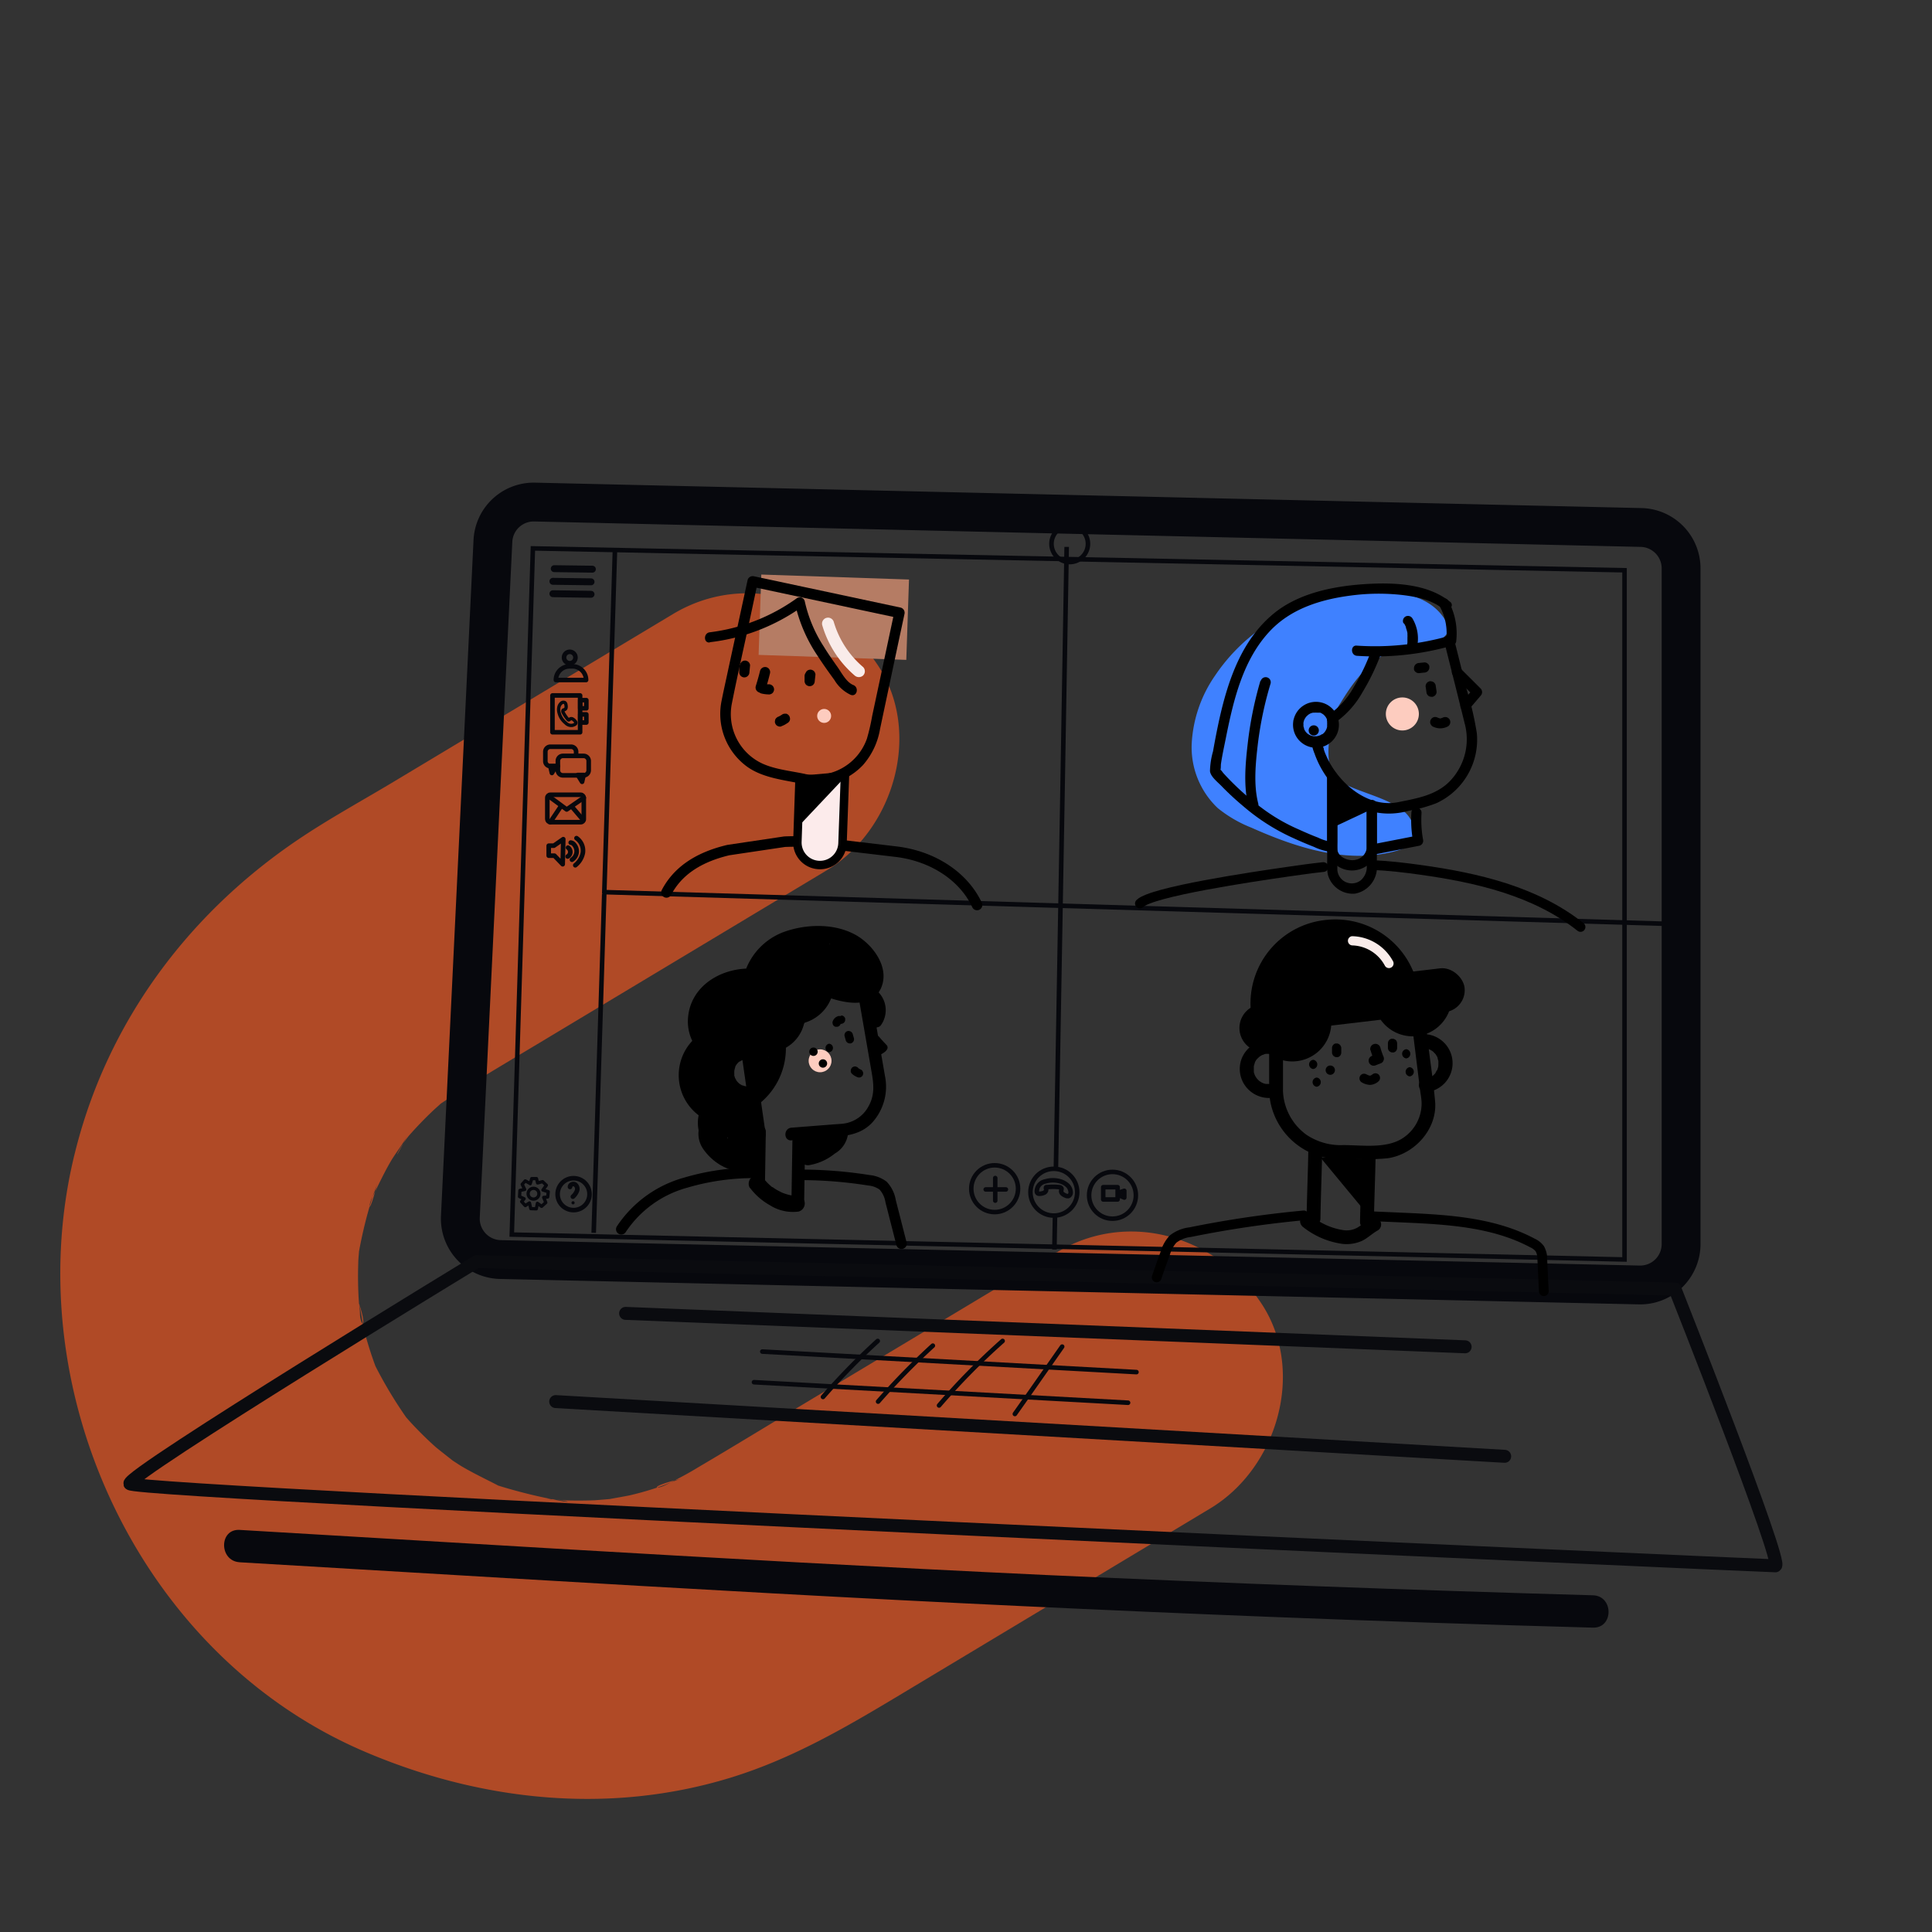 <svg xmlns="http://www.w3.org/2000/svg" viewBox="0 0 304 304"><rect x="0" y="0" width="304" height="304" fill="#333333" stroke="none"/><defs><style>.cls-1{opacity:0.83;}.cls-2{fill:#c94e23;}.cls-3{fill:#3f81ff;}.cls-10,.cls-15,.cls-16,.cls-17,.cls-18,.cls-19,.cls-20,.cls-4,.cls-5,.cls-6,.cls-7,.cls-9{fill:none;}.cls-15,.cls-18,.cls-19,.cls-20,.cls-4,.cls-5,.cls-6,.cls-9{stroke:#07080d;}.cls-10,.cls-11,.cls-16,.cls-4,.cls-5,.cls-6{stroke-miterlimit:10;}.cls-4{stroke-width:6.11px;}.cls-18,.cls-5{stroke-width:0.71px;}.cls-6,.cls-9{stroke-width:0.72px;}.cls-7{stroke:#0a0b0f;stroke-width:2.04px;}.cls-10,.cls-11,.cls-15,.cls-17,.cls-18,.cls-19,.cls-20,.cls-7,.cls-9{stroke-linecap:round;}.cls-15,.cls-17,.cls-18,.cls-19,.cls-20,.cls-7,.cls-9{stroke-linejoin:round;}.cls-8{fill:#07080d;}.cls-10,.cls-11,.cls-16,.cls-17{stroke:#000;}.cls-10{stroke-width:1.66px;}.cls-11{fill:#fcebeb;stroke-width:1.33px;}.cls-12{fill:#b57c64;}.cls-13{fill:#fdccbf;}.cls-14{fill:#f9ecea;}.cls-15{stroke-width:1.09px;}.cls-16{stroke-width:0.32px;}.cls-17{stroke-width:1.53px;}.cls-19{stroke-width:0.52px;}.cls-20{stroke-width:0.51px;}.cls-21{fill:#f2e2e2;}</style></defs><g id="scene_14" data-name="scene 14"><g class="cls-1"><path class="cls-2" d="M166.22,197.05l-40.09,24.06c-5.44,3.27-10.87,6.59-16.34,9.81-1.62,1-3.26,1.83-4.93,2.69-1.84.95-2.92.31,2.24-.91a23.75,23.75,0,0,0-2.4.91q-2.7,1-5.48,1.65c-.89.22-6.91,1.18-2.53.65s-2.29.12-3.18.16c-1.65.06-3.31.06-5,0a14.93,14.93,0,0,0-2.46-.16c1.32-.23,5.52.88,1.69.16a82.42,82.42,0,0,1-9.56-2.38c-5-1.59,4.58,2.32-.12-.11-1.84-.95-3.7-1.83-5.48-2.89-.73-.44-5.87-3.88-2.2-1.32s-1.25-1.15-1.93-1.77c-1.26-1.13-2.46-2.32-3.62-3.56-.58-.62-1.13-1.28-1.71-1.91-2-2.16,3.49,4.77,1.13,1.37a68.35,68.35,0,0,1-5.12-8.43c-2.54-5.09,1.87,5.13-.07-.15-.66-1.79-1.24-3.61-1.72-5.46-.4-1.58-.5-3.41-1.05-4.93,1.65,4.53.5,4.41.35,2.32,0-.82-.15-1.65-.2-2.48-.11-1.85-.13-3.72-.07-5.57,0-.83.14-1.65.14-2.47,0-2.79-.92,5.53-.21,1.68a71.36,71.36,0,0,1,2.28-9.58c.25-.75.63-1.55.82-2.33-1.43,5.6-1.56,3.75-.77,2.18.93-1.85,1.79-3.71,2.83-5.5.83-1.42,1.94-2.74,2.69-4.19-3,5.82-1.38,1.9.29,0q1.68-1.9,3.52-3.66c.62-.59,1.27-1.14,1.89-1.73,3.41-3.25-4.85,3.34-.88.71,5-3.34,10.25-6.42,15.45-9.54l45.66-27.42c10.55-6.33,15.08-21.67,8.06-32.26s-21-14.84-32.26-8.06l-43.31,26C57,126,51.21,129.1,45.87,132.82,29.26,144.36,17.08,160.89,12,180.56c-9.71,37.24,9.43,79.62,45.24,95,18.23,7.83,38.51,10.05,57.71,4.16,9.58-2.94,18-7.83,26.49-12.93l49-29.44C201,231,205.5,215.7,198.48,205.1s-21-14.84-32.26-8Z"/></g><path class="cls-3" d="M191.18,106.32a20.66,20.66,0,0,0-3.66,10.6,13.16,13.16,0,0,0,4.08,10.22,20.06,20.06,0,0,0,5.3,3.09c7.08,3.16,15,5.71,22.51,3.74,1.77-.46,3.69-1.39,4.16-3.16.28-1.05-1.11-1-1.64-1.93-1.68-3-7.8-4-10.77-5.74s-2.19-6.42-1.47-9.8a9.28,9.28,0,0,1,1.28-2.79c2.2-3.61,5.15-7.59,9.49-8.64,2.37-.57,9.73-.44,6.64-4.81-4.74-6.71-18.25-3.62-24.09-.87A28.81,28.81,0,0,0,191.18,106.32Z"/><path class="cls-4" d="M78.73,198.19l179.2,4a6.44,6.44,0,0,0,6.59-6.44V89.47A6.44,6.44,0,0,0,258.23,83L84.15,79a6.43,6.43,0,0,0-6.59,6.13L72.44,191.44A6.44,6.44,0,0,0,78.73,198.19Z"/><polygon class="cls-5" points="80.53 194.26 255.62 198.18 255.62 89.73 83.85 86.29 80.53 194.26"/><path class="cls-6" d="M166,191.43c-.06,3.29-.09,5.18-.09,5.18"/><path class="cls-6" d="M167.84,86.05c0,1.13-1.18,68.75-1.69,97.67"/><line class="cls-6" x1="94.86" y1="140.37" x2="263.56" y2="145.4"/><path class="cls-7" d="M75,198.52S20,232,20.43,233.46s257.49,12.92,258.93,12.92-15.8-43.55-15.8-43.55Z"/><path class="cls-8" d="M37.66,245.82c28,1.65,56,3.36,84,4.9q39,2.15,78.08,3.69,25.46,1,50.91,1.7c3.28.09,3.27-5,0-5.09q-43-1.23-86-3.19c-25.84-1.21-51.68-2.66-77.51-4.17l-49.43-2.93c-3.27-.19-3.26,4.89,0,5.09Z"/><path class="cls-9" d="M146.78,211.74a111.73,111.73,0,0,0-8.61,8.8"/><path class="cls-9" d="M138.11,211a108.48,108.48,0,0,0-8.61,8.81"/><path class="cls-9" d="M157.76,211a106,106,0,0,0-10,10.15"/><path class="cls-9" d="M167.13,211.89c-.39.54-4.94,7.09-7.44,10.6"/><path class="cls-10" d="M104.87,140.42c1.64-3.12,4.67-5.46,9.74-6.66l8.85-1.32a42.9,42.9,0,0,1,5.07.09L140.92,134c6,.7,10.77,4,12.82,8.4"/><path class="cls-11" d="M125.8,122.74l7.15-.64-.38,10.59a3.54,3.54,0,0,1-3.67,3.42h0a3.54,3.54,0,0,1-3.43-3.66Z"/><rect class="cls-12" x="119.57" y="90.8" width="23.25" height="12.65" transform="translate(3.35 -4.37) rotate(1.93)"/><path d="M126.66,121.78c-2.18-.47-4.67-.7-6.72-1.64a8.58,8.58,0,0,1-4.77-9.5c.9-4.53,1.93-9,2.9-13.56l1.14-5.36-1,.58,20.2,4.31,2.91.62-.58-1-2.1,9.85-1.4,6.56a33.38,33.38,0,0,1-.83,3.59,8.57,8.57,0,0,1-9.74,5.56c-1-.2-1.48,1.38-.44,1.58a10.25,10.25,0,0,0,9.57-3,11.47,11.47,0,0,0,2.68-5.69L141.38,101l.94-4.39a.84.84,0,0,0-.58-1l-20.19-4.31-2.91-.62a.83.83,0,0,0-1,.57l-3,13.85c-.36,1.71-.75,3.41-1.09,5.12a10.28,10.28,0,0,0,3.93,10.36c2.48,1.82,5.78,2.13,8.71,2.75C127.25,123.58,127.7,122,126.66,121.78Z"/><path d="M126.7,106.17l-.11,1h1.6l0-.79a.57.57,0,0,0-.07-.31.6.6,0,0,0-.16-.26.63.63,0,0,0-.26-.16.55.55,0,0,0-.31-.07.83.83,0,0,0-.56.23.81.81,0,0,0-.23.57l0,.79a.64.64,0,0,0,.07.31.56.56,0,0,0,.17.26.51.51,0,0,0,.25.16.57.57,0,0,0,.31.07.81.81,0,0,0,.57-.23l.12-.16a.84.84,0,0,0,.11-.41l.11-1a.67.67,0,0,0-.07-.31.62.62,0,0,0-.17-.26.6.6,0,0,0-.25-.16.67.67,0,0,0-.31-.07.86.86,0,0,0-.57.23l-.12.17a.8.8,0,0,0-.11.4Z"/><path d="M116.43,104.74l-.11,1.05h1.6l0-.8a.67.67,0,0,0-.07-.31.66.66,0,0,0-.42-.42.67.67,0,0,0-.31-.07.81.81,0,0,0-.56.23.87.87,0,0,0-.24.57l0,.8a.51.51,0,0,0,.07.3.63.63,0,0,0,.16.26.73.73,0,0,0,.26.17.67.67,0,0,0,.31.07.8.8,0,0,0,.56-.24l.13-.16a.83.83,0,0,0,.11-.4l.1-1.05a.56.56,0,0,0-.06-.31.62.62,0,0,0-.17-.25.56.56,0,0,0-.26-.17.6.6,0,0,0-.3-.07.8.8,0,0,0-.57.24l-.12.16a.71.71,0,0,0-.11.4Z"/><path d="M111.7,101.05a31.17,31.17,0,0,0,14.57-5.62L125.1,95a24.06,24.06,0,0,0,3.55,8.2c.84,1.3,1.74,2.56,2.65,3.81a5.89,5.89,0,0,0,2.55,2.32c1,.38,1.37-1.17.42-1.54-1.1-.44-1.84-1.92-2.49-2.84s-1.49-2.11-2.16-3.21a21.61,21.61,0,0,1-3-7.17.81.81,0,0,0-1.18-.48,29.65,29.65,0,0,1-13.76,5.4c-1,.12-1,1.72,0,1.6Z"/><path d="M121,107.67l-.52,0,.22,0-.47-.09a.84.84,0,0,0-.62.08.61.61,0,0,0-.22.2.59.59,0,0,0-.14.27.79.79,0,0,0,.08.62.82.82,0,0,0,.47.37,5.4,5.4,0,0,0,1.2.15.57.57,0,0,0,.31-.07.51.51,0,0,0,.25-.16.56.56,0,0,0,.17-.26.64.64,0,0,0,.07-.31.8.8,0,0,0-.24-.56.82.82,0,0,0-.56-.24Z"/><path d="M122.92,114.29c.21-.09.41-.17.61-.28l.4-.25a.7.7,0,0,0,.22-.2.57.57,0,0,0,.14-.28.55.55,0,0,0,0-.31.63.63,0,0,0-.1-.3.82.82,0,0,0-.47-.37l-.22,0a.8.8,0,0,0-.4.11,4.46,4.46,0,0,1-.77.43l.19-.08,0,0a.5.5,0,0,0-.27.14.63.63,0,0,0-.21.22.55.55,0,0,0-.09.3.58.58,0,0,0,0,.32l.08.19a.81.81,0,0,0,.29.29l.19.08a.75.75,0,0,0,.42,0Z"/><path d="M120.47,108.41c.26-.8.48-1.61.68-2.43a.81.81,0,0,0-.55-1,.83.83,0,0,0-1,.56c-.2.82-.43,1.62-.68,2.42a.81.81,0,0,0,.56,1,.82.82,0,0,0,1-.56Z"/><circle class="cls-13" cx="129.68" cy="112.65" r="1.1"/><path class="cls-14" d="M129.38,98.38a16.59,16.59,0,0,0,5.1,7.91,1,1,0,0,0,1.33,0,.94.94,0,0,0,0-1.33,14.8,14.8,0,0,1-4.61-7.08.94.94,0,0,0-1.82.5Z"/><polygon points="133 122.23 125.57 130.1 126.05 122.81 130.66 122.59 133 122.23"/><line class="cls-6" x1="95.08" y1="140.63" x2="93.42" y2="193.98"/><line class="cls-6" x1="96.77" y1="86.29" x2="95.08" y2="140.63"/><path class="cls-15" d="M93,93.51l-6-.09Z"/><path class="cls-15" d="M93,91.55l-6-.08Z"/><path class="cls-15" d="M93.21,89.56l-6-.08Z"/><circle class="cls-6" cx="168.32" cy="85.57" r="2.87"/><circle class="cls-6" cx="90.25" cy="187.9" r="2.51"/><rect class="cls-6" x="86.12" y="125.06" width="5.74" height="4.31" rx="0.47"/><polyline class="cls-9" points="86.44 125.36 89.17 127.37 91.86 125.52"/><line class="cls-9" x1="86.59" y1="129.36" x2="88.27" y2="126.85"/><line class="cls-9" x1="90.02" y1="126.97" x2="91.77" y2="129.03"/><circle class="cls-6" cx="89.65" cy="103.46" r="0.9"/><path class="cls-9" d="M89.62,104.85h.45A2.15,2.15,0,0,1,92.22,107v0a0,0,0,0,1,0,0H87.47a0,0,0,0,1,0,0v0a2.15,2.15,0,0,1,2.15-2.15Z"/><circle class="cls-13" cx="220.66" cy="112.34" r="2.6"/><path d="M206.74,118.26c1.42,4.44,5.34,8.67,10,9.61a11.27,11.27,0,0,0,4.9-.29,22.23,22.23,0,0,0,4.4-1.21,11,11,0,0,0,6.34-11,50.29,50.29,0,0,0-1.61-6.92l-2-8c-.24-1-1.79-.57-1.54.43,1.07,4.28,2.16,8.57,3.21,12.85a9.51,9.51,0,0,1-2.46,9.34c-2.17,2.1-5.09,2.56-7.93,3.14-5.27,1.09-10.31-3.75-11.81-8.46-.31-1-1.86-.56-1.54.43Z"/><path d="M207.06,118.29l.1,0-.56-.55c0,.16.09.33.14.49a.59.59,0,0,0,.14.27.63.63,0,0,0,.22.21.55.55,0,0,0,.3.09.58.58,0,0,0,.32,0l.19-.08a.81.81,0,0,0,.29-.29l.08-.19a.79.79,0,0,0,0-.43l-.12-.41v-.07a.5.5,0,0,0-.08-.2l-.12-.16-.17-.13-.19-.08h0l-.08,0a.69.69,0,0,0-.32,0,.62.62,0,0,0-.3.09.56.56,0,0,0-.22.21.72.72,0,0,0-.15.27l0,.21a.74.74,0,0,0,.11.41l.12.16a.84.84,0,0,0,.35.21Z"/><path d="M224.35,108.2l.12.86a.72.72,0,0,0,.15.27.56.56,0,0,0,.22.21.62.62,0,0,0,.3.09.7.7,0,0,0,.32,0,.89.89,0,0,0,.48-.37l.08-.19a1,1,0,0,0,0-.43l-.13-.86a.7.7,0,0,0-.14-.27.56.56,0,0,0-.23-.2.63.63,0,0,0-.3-.1.55.55,0,0,0-.31,0,.8.8,0,0,0-.48.36l-.08.19a.79.79,0,0,0,0,.43Z"/><path d="M227,112.93l-.14.06.2-.08a1.66,1.66,0,0,1-.42.12l.21,0a1.77,1.77,0,0,1-.46,0l.21,0a1.93,1.93,0,0,1-.41-.12l.19.08-.14-.06a.89.89,0,0,0-.62-.09.87.87,0,0,0-.47.37.84.84,0,0,0-.09.62.89.89,0,0,0,.37.48,2.57,2.57,0,0,0,2.38,0,.8.8,0,0,0,.29-1.09.84.84,0,0,0-.48-.37.89.89,0,0,0-.62.08Z"/><path class="cls-16" d="M227.73,98.53l.16-.21"/><path d="M228.7,106.31l3.17,3.16v-1.13L230,110.51a.8.8,0,0,0,1.13,1.13l1.85-2.17a.82.82,0,0,0,0-1.13l-3.17-3.16a.81.81,0,0,0-1.13,0,.8.8,0,0,0,0,1.13Z"/><path d="M208.83,122.43v10.43a4.6,4.6,0,0,0,.13,1.57,4.09,4.09,0,0,0,3.76,2.54,4.15,4.15,0,0,0,3.7-2.31,4.84,4.84,0,0,0,.23-2v-6a.8.8,0,0,0-1.6,0v4.66c0,.73,0,1.47,0,2.2a2.17,2.17,0,0,1-1.74,1.77c-1.06.26-2.74-.37-2.88-1.61a10.27,10.27,0,0,1,0-1.11V122.43a.8.8,0,0,0-1.6,0Z"/><path d="M208.83,122.16v13.52a7.42,7.42,0,0,0,.11,1.94,4.08,4.08,0,0,0,4.24,3,4.21,4.21,0,0,0,3.47-3.82c0-.76,0-1.53,0-2.29V126.9a.8.8,0,0,0-1.6,0v9.21a2.78,2.78,0,0,1-.94,2.41,2.28,2.28,0,0,1-3.68-1.7c0-.5,0-1,0-1.51V122.16a.8.8,0,0,0-1.6,0Z"/><path d="M226.53,95.38a8.85,8.85,0,0,1,1.05,5.21l.55-.56a42.61,42.61,0,0,1-14.64,1.56c-1-.1-1,1.5,0,1.6a43.88,43.88,0,0,0,15.07-1.62.79.79,0,0,0,.56-.56,10.68,10.68,0,0,0-1.21-6.43c-.44-.94-1.82-.13-1.38.8Z"/><path d="M228.15,94.69c-3.54-2.9-9-3.06-13.37-2.78-4.92.32-10.4,1.4-14.32,4.6-5.05,4.12-7.21,10.47-8.59,16.62-.37,1.69-.7,3.39-1,5.09a12.38,12.38,0,0,0-.48,3.1c.07.86,1.21,1.74,1.78,2.33a44.87,44.87,0,0,0,3.51,3.25,32.4,32.4,0,0,0,7.4,4.78c1.21.56,2.42,1.09,3.66,1.57a8.31,8.31,0,0,0,2.66.78c1,0,1-1.56,0-1.6a6.56,6.56,0,0,1-2-.63c-1.06-.4-2.1-.86-3.14-1.33a28.51,28.51,0,0,1-5.26-3,42.52,42.52,0,0,1-6.49-5.8c-.12-.13-.33-.48-.49-.56l-.14-.17q.1.61.12.24c.13-.14.08-.78.12-1,.21-1.44.54-2.88.82-4.31,1.17-5.79,2.65-12,6.78-16.46,3.34-3.62,8.06-5.08,12.83-5.7a33.1,33.1,0,0,1,8.14-.08c2.16.26,4.62.76,6.35,2.18.79.65,1.93-.48,1.13-1.13Z"/><path d="M216.68,134.37l6.68-1.3a.81.81,0,0,0,.55-1,17.3,17.3,0,0,1-.23-4.19.8.8,0,0,0-1.6,0,18.84,18.84,0,0,0,.29,4.62l.56-1-6.67,1.3a.81.81,0,0,0-.56,1,.82.82,0,0,0,1,.56Z"/><path d="M215.72,102.5a32.1,32.1,0,0,1-2.65,5.51,12.75,12.75,0,0,1-3.92,4.4c-.87.54-.07,1.92.81,1.38a14.32,14.32,0,0,0,4.41-4.84,34.74,34.74,0,0,0,2.9-6c.36-1-1.19-1.39-1.55-.43Z"/><path d="M203.48,113.65a3.61,3.61,0,0,0,1.87,3.57,3.61,3.61,0,1,0-1.84-3.78.82.82,0,0,0,.56,1,.81.81,0,0,0,1-.56,2.57,2.57,0,0,1,.08-.38c0-.07.05-.14.07-.22,0,.13,0,0,0,0a2.68,2.68,0,0,1,.18-.33l.05-.07a1.15,1.15,0,0,1,.14-.17l.27-.25c-.11.09,0,0,0,0l.16-.1.16-.09,0,0a2.13,2.13,0,0,1,.43-.13l.15,0c-.18,0,.06,0,.08,0a2.54,2.54,0,0,1,.39,0s.15,0,0,0l.22,0,.15,0,.15,0h0a2.68,2.68,0,0,1,.33.18l.15.1c-.12-.08,0,0,0,0a1.67,1.67,0,0,1,.23.23s.16.2.06.06a1.88,1.88,0,0,1,.12.18,2.11,2.11,0,0,1,.18.33c-.07-.16,0,.06,0,.08a.74.74,0,0,1,0,.14,1.74,1.74,0,0,1,0,.22s0,.15,0,0a3.49,3.49,0,0,1,0,.46s0,.23,0,.12,0,.14,0,.13a2.47,2.47,0,0,1-.11.36c.05-.12,0,0,0,0l-.1.2-.08.12-.08.13c.05-.07.05-.06,0,0a3.19,3.19,0,0,1-.26.26l-.11.09-.07,0-.29.17s-.18.07,0,0l-.21.07a2.33,2.33,0,0,1-.36.08h-.47c-.16,0-.06,0,0,0a3.31,3.31,0,0,1-.45-.12c-.23-.06.07,0,0,0l-.24-.12-.12-.08-.13-.08c.07.05.07,0,0,0l-.28-.29s-.12-.15,0,0l-.12-.19-.11-.19s-.1-.22,0-.07c-.05-.14-.09-.28-.13-.43a.77.77,0,0,1,0-.15c0,.18,0-.13,0-.16a3.55,3.55,0,0,1,0-.46.8.8,0,0,0-1.6,0Z"/><polygon points="208.92 130.58 216.7 126.92 209.19 123.71 208.92 130.58"/><path d="M206.72,115.73a.8.8,0,0,0,0-1.6.8.8,0,0,0,0,1.6Z"/><path d="M220.91,98.06c.08.13.15.27.22.41l.09.19c0,.09,0,.08,0,0s0,.07,0,.11a5.8,5.8,0,0,1,.24.84,1.55,1.55,0,0,0,0,.21c0,.06,0,0,0-.06s0,.08,0,.12a3.25,3.25,0,0,1,0,.44c0,.14,0,.29,0,.43s0,.17,0,.25,0,.08,0,0a.5.5,0,0,1,0,.12.83.83,0,0,0,.56,1,.82.82,0,0,0,1-.56,6.22,6.22,0,0,0-.78-4.26.82.82,0,0,0-1.1-.28.8.8,0,0,0-.28,1.09Z"/><path d="M198.33,107.11a58.64,58.64,0,0,0-2,9.89c-.37,3.24-.69,6.69.12,9.89a.8.8,0,0,0,1.54-.43c-.77-3-.42-6.38-.06-9.46a56.58,56.58,0,0,1,2-9.46.8.8,0,0,0-1.54-.43Z"/><path d="M224.14,104.23l-.85.09a.64.64,0,0,0-.31.07.82.82,0,0,0-.49.73l0,.22a.73.73,0,0,0,.2.35l.16.12a.74.74,0,0,0,.41.11l.85-.09a.6.6,0,0,0,.3-.07.56.56,0,0,0,.26-.17.62.62,0,0,0,.17-.25.67.67,0,0,0,.07-.31l0-.21a.82.82,0,0,0-.21-.36l-.16-.12a.8.8,0,0,0-.4-.11Z"/><path class="cls-17" d="M216.06,136.12c2.47.11,4.93.4,7.38.74,9,1.25,18.18,3.38,25.26,9"/><path class="cls-17" d="M179.36,142.17c1.82-1.86,17.88-4.23,23.23-5,1.87-.27,3.76-.54,5.64-.74"/><path d="M205.87,180.7c-.06,3.69-.22,7.37-.28,11.06a1.09,1.09,0,0,0,2.18,0c.06-3.69.22-7.37.28-11.06a1.09,1.09,0,0,0-2.18,0Z"/><path d="M214.28,181.46c-.06,3.62-.22,7.23-.28,10.84a1.09,1.09,0,0,0,2.18,0c.06-3.61.22-7.22.28-10.84a1.09,1.09,0,0,0-2.18,0Z"/><path d="M199.65,170.56l-.39,0c.19,0,0,0-.09,0l-.27-.07-.21-.08-.2-.1-.23-.15c-.07,0-.21-.17-.07-.05a2.1,2.1,0,0,1-.27-.24l-.18-.2c.16.16,0,0-.05-.07l-.17-.28s-.15-.34-.06-.11a3.27,3.27,0,0,1-.17-.53l0-.19c0,.13,0,.14,0,0s0-.2,0-.29,0-.2,0-.29h0s0-.09,0-.14a4.3,4.3,0,0,1,.18-.58c-.09.23,0,0,0-.07a3.21,3.21,0,0,1,.19-.31c0-.05.2-.25.05-.07l.18-.2c.07-.08.17-.14.23-.22l0,0,.15-.11a4.39,4.39,0,0,1,.47-.27c-.22.11.12,0,.17-.05l.27-.07s.34,0,.09,0l.39,0a1.09,1.09,0,0,0,0-2.18,4.65,4.65,0,0,0-4.31,3,4.55,4.55,0,0,0,1.31,5,4.65,4.65,0,0,0,3,1.13,1.09,1.09,0,0,0,0-2.18Z"/><path d="M223.64,165a5,5,0,0,1,.67,0c.3,0-.2-.05.08,0l.32.08s.36.13.12,0l.25.12.23.14a.56.56,0,0,1,.15.1c-.09-.08-.1-.08,0,0l.39.39c.08.09.08.09,0,0l.08.11.17.27.12.25c-.1-.22,0,0,0,.09s.07.24.1.36,0,.34,0,.1a4.28,4.28,0,0,1,0,.62c0,.28,0-.08,0,.13l-.06.27-.09.26c.08-.24,0,.11-.08.15s-.09.16-.14.24-.19.27,0,.07a3.77,3.77,0,0,1-.43.46c-.21.2.17-.1-.07.06l-.23.15-.33.17c.17-.08,0,0-.09,0l-.27.08c-.05,0-.44.07-.18,0a1.12,1.12,0,0,0-1.09,1.09,1.09,1.09,0,0,0,1.09,1.09,4.57,4.57,0,0,0,2.22-8.33,4.46,4.46,0,0,0-2.92-.78,1.09,1.09,0,1,0,0,2.18Z"/><path d="M199.69,171.38A11.12,11.12,0,0,0,209,182.23a32.43,32.43,0,0,0,4.73.13,31.14,31.14,0,0,0,4.63-.11c4.24-.62,7.86-4.64,7.45-9-.28-3.07-.75-6.13-1.12-9.19l-1.08-8.79a1.13,1.13,0,0,0-1.09-1.09l-19,1.15-2.73.16a1.11,1.11,0,0,0-1.09,1.09v14.84a1.09,1.09,0,0,0,2.18,0V156.54l-1.09,1.09,19-1.14,2.73-.17-1.09-1.09,2,16.12c.09.72.23,1.44.26,2.16a6.53,6.53,0,0,1-2.82,5.48c-2.61,1.82-6.48,1.19-9.5,1.19a9.64,9.64,0,0,1-5.78-1.61,8.92,8.92,0,0,1-3.72-7.19A1.09,1.09,0,0,0,199.69,171.38Z"/><path d="M218.39,164.15v.73a.55.55,0,0,0,.06.28.51.51,0,0,0,.15.23.57.57,0,0,0,.23.15.46.46,0,0,0,.28.06l.2,0a.8.8,0,0,0,.32-.19.75.75,0,0,0,.21-.51v-.73a.67.67,0,0,0-.06-.28.51.51,0,0,0-.15-.23.61.61,0,0,0-.24-.15.45.45,0,0,0-.28-.06l-.19,0a.8.8,0,0,0-.32.19.75.75,0,0,0-.21.51Z"/><path d="M209.59,164.89v.73a.55.55,0,0,0,.07.28.67.67,0,0,0,.38.38.46.46,0,0,0,.28.06l.19,0a.74.74,0,0,0,.32-.19.76.76,0,0,0,.22-.51v-.73a.55.55,0,0,0-.07-.28.67.67,0,0,0-.38-.38.46.46,0,0,0-.28-.06l-.19,0a.74.74,0,0,0-.32.19.76.76,0,0,0-.22.51Z"/><rect x="197.01" y="153.9" width="33.55" height="6.93" rx="3.47" transform="translate(444.59 288.52) rotate(173.25)"/><path d="M197.28,161.85a6.14,6.14,0,0,0,5.81,5.16h0a6.14,6.14,0,0,0,6.39-5.88v-.28a5.74,5.74,0,0,0-.13-1.56"/><path d="M216.21,157.91a6.15,6.15,0,0,0,5.81,5.15h0a6.15,6.15,0,0,0,6.4-5.88v-.28a6.54,6.54,0,0,0-.13-1.55"/><path d="M198.67,158a3.76,3.76,0,0,0-3.59,3.12h0a3.76,3.76,0,0,0,3.07,4.34l.17,0a3.38,3.38,0,0,0,1,0"/><path d="M222.61,153.47A13.26,13.26,0,0,0,209,144.72h0a13.2,13.2,0,0,0-12.2,14.13l.05.59a13.18,13.18,0,0,0,.48,2.62"/><path d="M206.63,168.21a.73.73,0,0,0,0-1.45.73.73,0,0,0,0,1.45Z"/><path d="M209.32,169.12a.73.73,0,0,0,0-1.46.73.73,0,0,0,0,1.46Z"/><path d="M207.18,171a.73.73,0,0,0,0-1.45.73.73,0,0,0,0,1.45Z"/><path d="M221.27,166.54a.73.73,0,0,0,0-1.45.73.73,0,0,0,0,1.45Z"/><path d="M224,167.45a.73.73,0,0,0,0-1.45.73.73,0,0,0,0,1.45Z"/><path d="M221.82,169.37a.73.73,0,0,0,0-1.45.73.73,0,0,0,0,1.45Z"/><polygon points="207.75 182.11 214.72 190.53 215.01 182.33 207.75 182.11"/><path d="M215.91,169.08l-.1.08.15-.11a1.8,1.8,0,0,1-.35.21l.17-.07a1.38,1.38,0,0,1-.27.08l.19,0h-.29l.2,0a2.13,2.13,0,0,1-.43-.13l.17.07-.34-.16a.79.79,0,0,0-.56-.08.75.75,0,0,0-.44.34.74.74,0,0,0,.26,1,2.87,2.87,0,0,0,1.3.4,2.16,2.16,0,0,0,1.37-.59.74.74,0,0,0,.21-.51.78.78,0,0,0-.21-.52.76.76,0,0,0-.52-.21.8.8,0,0,0-.51.21Z"/><path class="cls-14" d="M219.18,151.23a7.49,7.49,0,0,0-6.44-3.92.73.73,0,0,0,0,1.45,6,6,0,0,1,5.18,3.21.73.73,0,0,0,1.26-.74Z"/><path class="cls-17" d="M182,201c.44-1.29.9-2.58,1.37-3.86a5.46,5.46,0,0,1,1.21-2.17,5.38,5.38,0,0,1,2.7-1.09,168,168,0,0,1,17.87-2.64"/><path class="cls-17" d="M215.68,191.37l4.87.21c7,.31,14.34.68,20.57,4a3,3,0,0,1,1.16.9,3.23,3.23,0,0,1,.4,1.69l.24,5"/><path d="M204.86,192.93a12.82,12.82,0,0,0,6,2.74,5.91,5.91,0,0,0,3.4-.4c.93-.43,1.66-1.19,2.56-1.68a1.09,1.09,0,0,0-1.1-1.88c-.75.41-1.38,1-2.11,1.44a3.46,3.46,0,0,1-2.36.39,10.39,10.39,0,0,1-4.82-2.15,1.13,1.13,0,0,0-1.54,0,1.09,1.09,0,0,0,0,1.54Z"/><circle class="cls-5" cx="175.05" cy="188.08" r="3.68"/><circle class="cls-5" cx="165.82" cy="187.59" r="3.68"/><circle class="cls-5" cx="156.51" cy="187.04" r="3.68"/><line class="cls-18" x1="156.6" y1="185.36" x2="156.6" y2="188.92"/><line class="cls-18" x1="155.1" y1="187.16" x2="158.28" y2="187.16"/><rect class="cls-18" x="173.59" y="186.8" width="2.27" height="1.94"/><polygon class="cls-18" points="176.13 188.11 176.91 188.44 176.91 187.37 176.13 187.63 176.13 188.11"/><path class="cls-18" d="M164.46,185.9a4.16,4.16,0,0,1,2.42,0,2.9,2.9,0,0,1,1.07.6,1.61,1.61,0,0,1,.52,1.09.6.6,0,0,1-.34.61.75.75,0,0,1-.46-.07c-.34-.14-.74-.38-.69-.74,0-.16.12-.33,0-.46a.41.41,0,0,0-.29-.13,7.71,7.71,0,0,0-1.92,0,.27.27,0,0,0-.15,0c-.1.09,0,.26,0,.39a.54.54,0,0,1-.26.45,1.54,1.54,0,0,1-.51.17c-.76.15-.81-.26-.6-.93A1.64,1.64,0,0,1,164.46,185.9Z"/><path class="cls-19" d="M89,113.75a2.93,2.93,0,0,1-1-1.5,1.88,1.88,0,0,1-.07-.91,1.15,1.15,0,0,1,.46-.76.46.46,0,0,1,.52,0,.52.52,0,0,1,.14.32c.06.27.07.61-.17.73s-.26.06-.3.17,0,.15,0,.23a5.79,5.79,0,0,0,.79,1.18.23.23,0,0,0,.1.07c.09,0,.16-.09.24-.15a.37.37,0,0,1,.38,0,1.15,1.15,0,0,1,.32.25c.4.41.17.61-.33.75A1.19,1.19,0,0,1,89,113.75Z"/><polygon class="cls-9" points="87.15 133.07 86.34 133.07 86.34 134.64 87.24 134.64 88.54 135.99 88.63 132.04 87.15 133.07"/><path class="cls-9" d="M89.38,133.37a.86.86,0,0,1,.36.72.83.83,0,0,1-.42.68"/><path class="cls-9" d="M89.8,132.58a.73.73,0,0,1,.48.25,1.62,1.62,0,0,1,.45,1.29,1.64,1.64,0,0,1-.73,1.16"/><path class="cls-9" d="M90.71,131.88a2.39,2.39,0,0,1,1,2.33,3.31,3.31,0,0,1-1.19,1.94"/><path class="cls-9" d="M88.57,122h3.27a.8.8,0,0,0,.79-.79v-1.48a.8.8,0,0,0-.79-.79H88.57a.79.79,0,0,0-.79.79v1.48A.79.79,0,0,0,88.57,122Z"/><polygon class="cls-9" points="91.59 123.02 90.92 121.94 91.84 121.94 91.59 123.02"/><path class="cls-9" d="M87.78,120.55H86.59a.78.78,0,0,1-.78-.78v-1.48a.79.79,0,0,1,.78-.79h3.28a.79.79,0,0,1,.78.79v.51"/><polyline class="cls-9" points="87.51 120.55 86.59 120.55 86.84 121.63 87.51 120.55"/><rect class="cls-9" x="86.93" y="109.43" width="4.35" height="5.79"/><rect class="cls-9" x="91.3" y="110.17" width="0.96" height="1.28"/><rect class="cls-9" x="91.3" y="112.41" width="0.96" height="1.28"/><path class="cls-9" d="M90.14,188.3a2.4,2.4,0,0,0,.64-.91.86.86,0,0,0-.27-1c-.31-.21-.84,0-.82.38"/><circle class="cls-8" cx="90.17" cy="189.26" r="0.25"/><circle class="cls-20" cx="83.95" cy="187.83" r="0.85"/><polyline class="cls-20" points="83.43 186.26 83.67 185.45 84.42 185.45 84.59 186.14 85.37 185.93 85.97 186.5 85.43 187.25 86.27 187.51 86.18 188.35 85.55 188.41 85.88 189.22 85.22 189.82 84.56 189.34 84.39 190.21 83.52 190.18 83.31 189.28 82.65 189.7 82.08 189.07 82.47 188.62 81.75 188.29 81.81 187.31 82.56 187.16 82.17 186.35 82.65 185.81 83.37 186.2"/><line class="cls-7" x1="87.44" y1="220.54" x2="236.76" y2="229.15"/><line class="cls-7" x1="98.44" y1="206.66" x2="230.54" y2="211.92"/><line class="cls-9" x1="119.95" y1="212.67" x2="178.82" y2="215.9"/><line class="cls-9" x1="118.64" y1="217.49" x2="177.5" y2="220.72"/><path d="M215.65,165.23a15.83,15.83,0,0,0,.62,1.75l.48-1.17-.81.31a.84.84,0,0,0-.48.37.8.8,0,0,0,.29,1.09.77.77,0,0,0,.61.08l.81-.31a.82.82,0,0,0,.36-.21.63.63,0,0,0,.16-.26.6.6,0,0,0,.07-.3.84.84,0,0,0-.11-.41v0l.08.19a13.67,13.67,0,0,1-.53-1.52.8.8,0,0,0-1-.56.8.8,0,0,0-.56,1Z"/><path class="cls-10" d="M126,184.86a68.93,68.93,0,0,1,10.74.86,4.46,4.46,0,0,1,2.22.84,4.7,4.7,0,0,1,1.18,2.45l1.71,6.69"/><path class="cls-10" d="M97.76,193.42a17.83,17.83,0,0,1,10.13-7.33,37.72,37.72,0,0,1,11.24-1.54"/><circle class="cls-13" cx="129.04" cy="166.92" r="1.8"/><path d="M117,164.7a4.2,4.2,0,0,0-3.37,3.15,4.25,4.25,0,0,0,1.84,4.48,4.09,4.09,0,0,0,2.64.61,1,1,0,0,0,1-1c0-.48-.44-1.06-1-1a4.1,4.1,0,0,1-.61,0c-.08,0-.25,0-.07,0l-.33-.07-.24-.08c-.25-.08.16.09-.07,0a4.94,4.94,0,0,1-.49-.3c.18.13,0,0-.06-.06l-.2-.2s-.2-.27-.08-.09l-.14-.21c0-.09-.09-.18-.14-.26s0-.05,0,0l-.06-.16c0-.08-.05-.16-.08-.25a1.3,1.3,0,0,0,0-.21c0,.12,0-.19,0-.22a2.26,2.26,0,0,1,0-.26c0-.08,0-.25,0-.07a3.18,3.18,0,0,1,.08-.33c0-.08.05-.16.07-.24s-.07.11,0-.07.19-.34.3-.49c-.13.17,0,0,.06-.06a2.5,2.5,0,0,1,.23-.23s.24-.17.06,0l.21-.14.26-.14,0,0a.52.52,0,0,1,.16-.06,3,3,0,0,1,.59-.14,1,1,0,0,0,.7-1.22,1,1,0,0,0-1.22-.7Z"/><path class="cls-21" d="M119.49,178.05l-.14,8.66"/><path d="M118.5,178.05l-.14,8.66a1,1,0,0,0,2,0l.14-8.66a1,1,0,0,0-2,0Z"/><path class="cls-21" d="M125.69,178.61l-.17,10.75"/><path d="M124.7,178.61l-.17,10.75a1,1,0,0,0,2,0l.17-10.75a1,1,0,0,0-2,0Z"/><line class="cls-21" x1="117.71" y1="166.11" x2="119.52" y2="178.65"/><path d="M116.76,166.37l1.58,11,.22,1.56a1,1,0,0,0,1.91-.53l-1.58-11-.22-1.55a1,1,0,0,0-1.22-.7,1,1,0,0,0-.69,1.22Z"/><path d="M124.59,179.42l6-.47c2.49-.2,4.83-.37,6.67-2.33a8.41,8.41,0,0,0,2-7.26l-1.18-6.8-1-5.79c-.21-1.26-2.13-.73-1.91.52l1.95,11.24c.34,1.95.59,3.68-.46,5.55a5.21,5.21,0,0,1-3.93,2.72c-.59.07-1.2.09-1.79.14l-6.4.5c-1.27.09-1.28,2.08,0,2Z"/><path d="M132.9,163.06l.18.63a.46.46,0,0,0,.12.23.52.52,0,0,0,.19.17.53.53,0,0,0,.24.08.62.62,0,0,0,.27,0l.16-.07a.76.76,0,0,0,.23-.24l.07-.16a.69.69,0,0,0,0-.35l-.18-.63a.51.51,0,0,0-.12-.23.52.52,0,0,0-.19-.17.53.53,0,0,0-.24-.08.5.5,0,0,0-.27,0l-.15.06a.69.69,0,0,0-.24.24l-.07.16a.69.69,0,0,0,0,.35Z"/><path d="M118,186.89a10,10,0,0,0,3.14,2.75,6.76,6.76,0,0,0,4.52,1,1.32,1.32,0,0,0,.92-1.62,1.35,1.35,0,0,0-1.62-.93c-.16,0-.07.06,0,0a.6.6,0,0,1-.23,0h-.23c.26,0,0,0,0,0a7.79,7.79,0,0,1-.8-.2l-.41-.14-.18-.07c-.19-.08,0,0,0,0s-.3-.14-.35-.17l-.38-.2a5.59,5.59,0,0,1-.66-.41l-.16-.11-.06,0-.09-.07-.15-.13c-.19-.17-.38-.34-.56-.53s-.2-.21-.29-.32-.34-.41-.13-.14a1.45,1.45,0,0,0-.79-.61,1.32,1.32,0,0,0-1.5,1.94Z"/><path d="M134.1,169a2.91,2.91,0,0,0,.73.46.75.75,0,0,0,.51.07.43.43,0,0,0,.22-.12.42.42,0,0,0,.17-.18l.07-.16a.69.69,0,0,0,0-.35l-.07-.16a.59.59,0,0,0-.23-.24,2.43,2.43,0,0,1-.52-.3l.13.1L135,168a.45.45,0,0,0-.22-.13.44.44,0,0,0-.25-.06.48.48,0,0,0-.26.06.46.46,0,0,0-.21.13l-.1.14a.63.63,0,0,0-.09.33l0,.18a.66.66,0,0,0,.17.29Z"/><path d="M138.63,165.9a3.41,3.41,0,0,0,.71-.48.57.57,0,0,0,.12-.18.38.38,0,0,0,0-.21.41.41,0,0,0,0-.22.57.57,0,0,0-.12-.18.6.6,0,0,0-.4-.17l-.15,0a.64.64,0,0,0-.25.15l-.08.07.11-.09a3.36,3.36,0,0,1-.51.32.46.46,0,0,0-.16.15.49.49,0,0,0-.1.19.55.55,0,0,0,0,.22.52.52,0,0,0,.07.21.6.6,0,0,0,.34.26l.15,0a.57.57,0,0,0,.28-.08Z"/><path d="M139.5,164.43c-.41-.42-.81-.86-1.19-1.31a.54.54,0,0,0-.4-.17.54.54,0,0,0-.39.17.56.56,0,0,0-.17.39.66.66,0,0,0,.17.4c.38.45.77.89,1.18,1.32a.58.58,0,0,0,.8,0,.58.58,0,0,0,0-.8Z"/><path d="M130.61,156a7.54,7.54,0,0,0,6,.74,1.13,1.13,0,0,0-.6-2.18c-.22.06-.44.12-.66.16,0,0-.36.06-.18,0s-.15,0-.19,0a5,5,0,0,1-.67,0,1.91,1.91,0,0,1-.59,0h.05l-.17,0-.25-.05c-.22,0-.44-.11-.65-.18l-.24-.09-.16-.06c.14.06.16.06,0,0l-.6-.31a1.15,1.15,0,0,0-1.55.4,1.17,1.17,0,0,0,.41,1.55Z"/><path d="M132.34,159.87h-.11l-.23,0-.06,0a1.17,1.17,0,0,0-.26.1l-.1.05a1.84,1.84,0,0,0-.22.17l-.08.09a1.12,1.12,0,0,0-.16.22l-.06.13a.5.5,0,0,0-.05.13.46.46,0,0,0,0,.26.55.55,0,0,0,.07.25.63.63,0,0,0,.17.19.61.61,0,0,0,.23.11l.17,0a.67.67,0,0,0,.34-.09l.13-.11a.66.66,0,0,0,.17-.29l0-.05-.06.15a.46.46,0,0,1,.08-.13l-.11.13.12-.11-.13.1a.46.46,0,0,1,.15-.09l-.16.07a.55.55,0,0,1,.17-.05l-.17,0h.15a.4.4,0,0,0,.26-.06.46.46,0,0,0,.21-.13.49.49,0,0,0,.14-.21.47.47,0,0,0,.05-.26l0-.18a.72.72,0,0,0-.17-.29l-.13-.1a.69.69,0,0,0-.34-.09Z"/><path d="M130.48,165.56a.67.67,0,0,0,0-1.33.67.67,0,0,0,0,1.33Z"/><path d="M128,166.15a.66.66,0,0,0,0-1.32.66.66,0,0,0,0,1.32Z"/><path d="M129.49,168a.66.66,0,0,0,0-1.32.66.66,0,0,0,0,1.32Z"/><path d="M138.25,156.15a5.1,5.1,0,0,0,.31-.52c1.55-3.2-1.05-6.81-3.73-8.41-3.41-2-8.08-1.87-11.7-.5a10.22,10.22,0,0,0-5.72,5.69c-4.51.2-8.86,3.05-9.16,7.89a7.05,7.05,0,0,0,.68,3.48,7.91,7.91,0,0,0,1,11.71,6,6,0,0,0,0,2.38,4.19,4.19,0,0,0,.69,2.88c1.58,2.33,4.71,4.25,7.53,3.22a.67.67,0,0,0,.44-.63l.08-.06c.62-.65.45-1.73.47-2.55,0-1.2,0-2.4,0-3.61,0-.05,0-.11,0-.16a1.31,1.31,0,0,0-.36-1.42,1.32,1.32,0,0,0,.17-1.48,11.15,11.15,0,0,0,4.71-9.2,5.93,5.93,0,0,0,2.86-3.79l.11-.15a6.48,6.48,0,0,0,4.15-3.82c1.87.59,4.06,1,5.73.37.12.57.23,1.14.37,1.7v2a.67.67,0,0,0,1.12.47.79.79,0,0,0,.6-.31A4.07,4.07,0,0,0,138.25,156.15Zm-7.59-7.64-.15,0s0,0,0-.06ZM114.51,179.1l-.08.09a3,3,0,0,1,.11-.32ZM117.1,172a6.09,6.09,0,0,1-1.93-1.78,5.12,5.12,0,0,1-.6-3.2,17.43,17.43,0,0,0,2.79-.34,1.32,1.32,0,0,0,.45-.16q0,.48,0,1v2.45a1.52,1.52,0,0,0,.09.49A4.71,4.71,0,0,1,117.1,172Zm3.78-5.7h0c0,.06,0,.13,0,.19A1.09,1.09,0,0,1,120.88,166.29Z"/><path d="M126.64,178.49c-.87.67-.86,3.69-.8,3.9a1.35,1.35,0,0,0,1.62.92,8.77,8.77,0,0,0,3.9-1.8,4.15,4.15,0,0,0,2.08-3.17C133.49,176.88,127.84,177.55,126.64,178.49Zm.23,2.15,0,.06v0h0S126.87,180.67,126.87,180.64Z"/></g></svg>